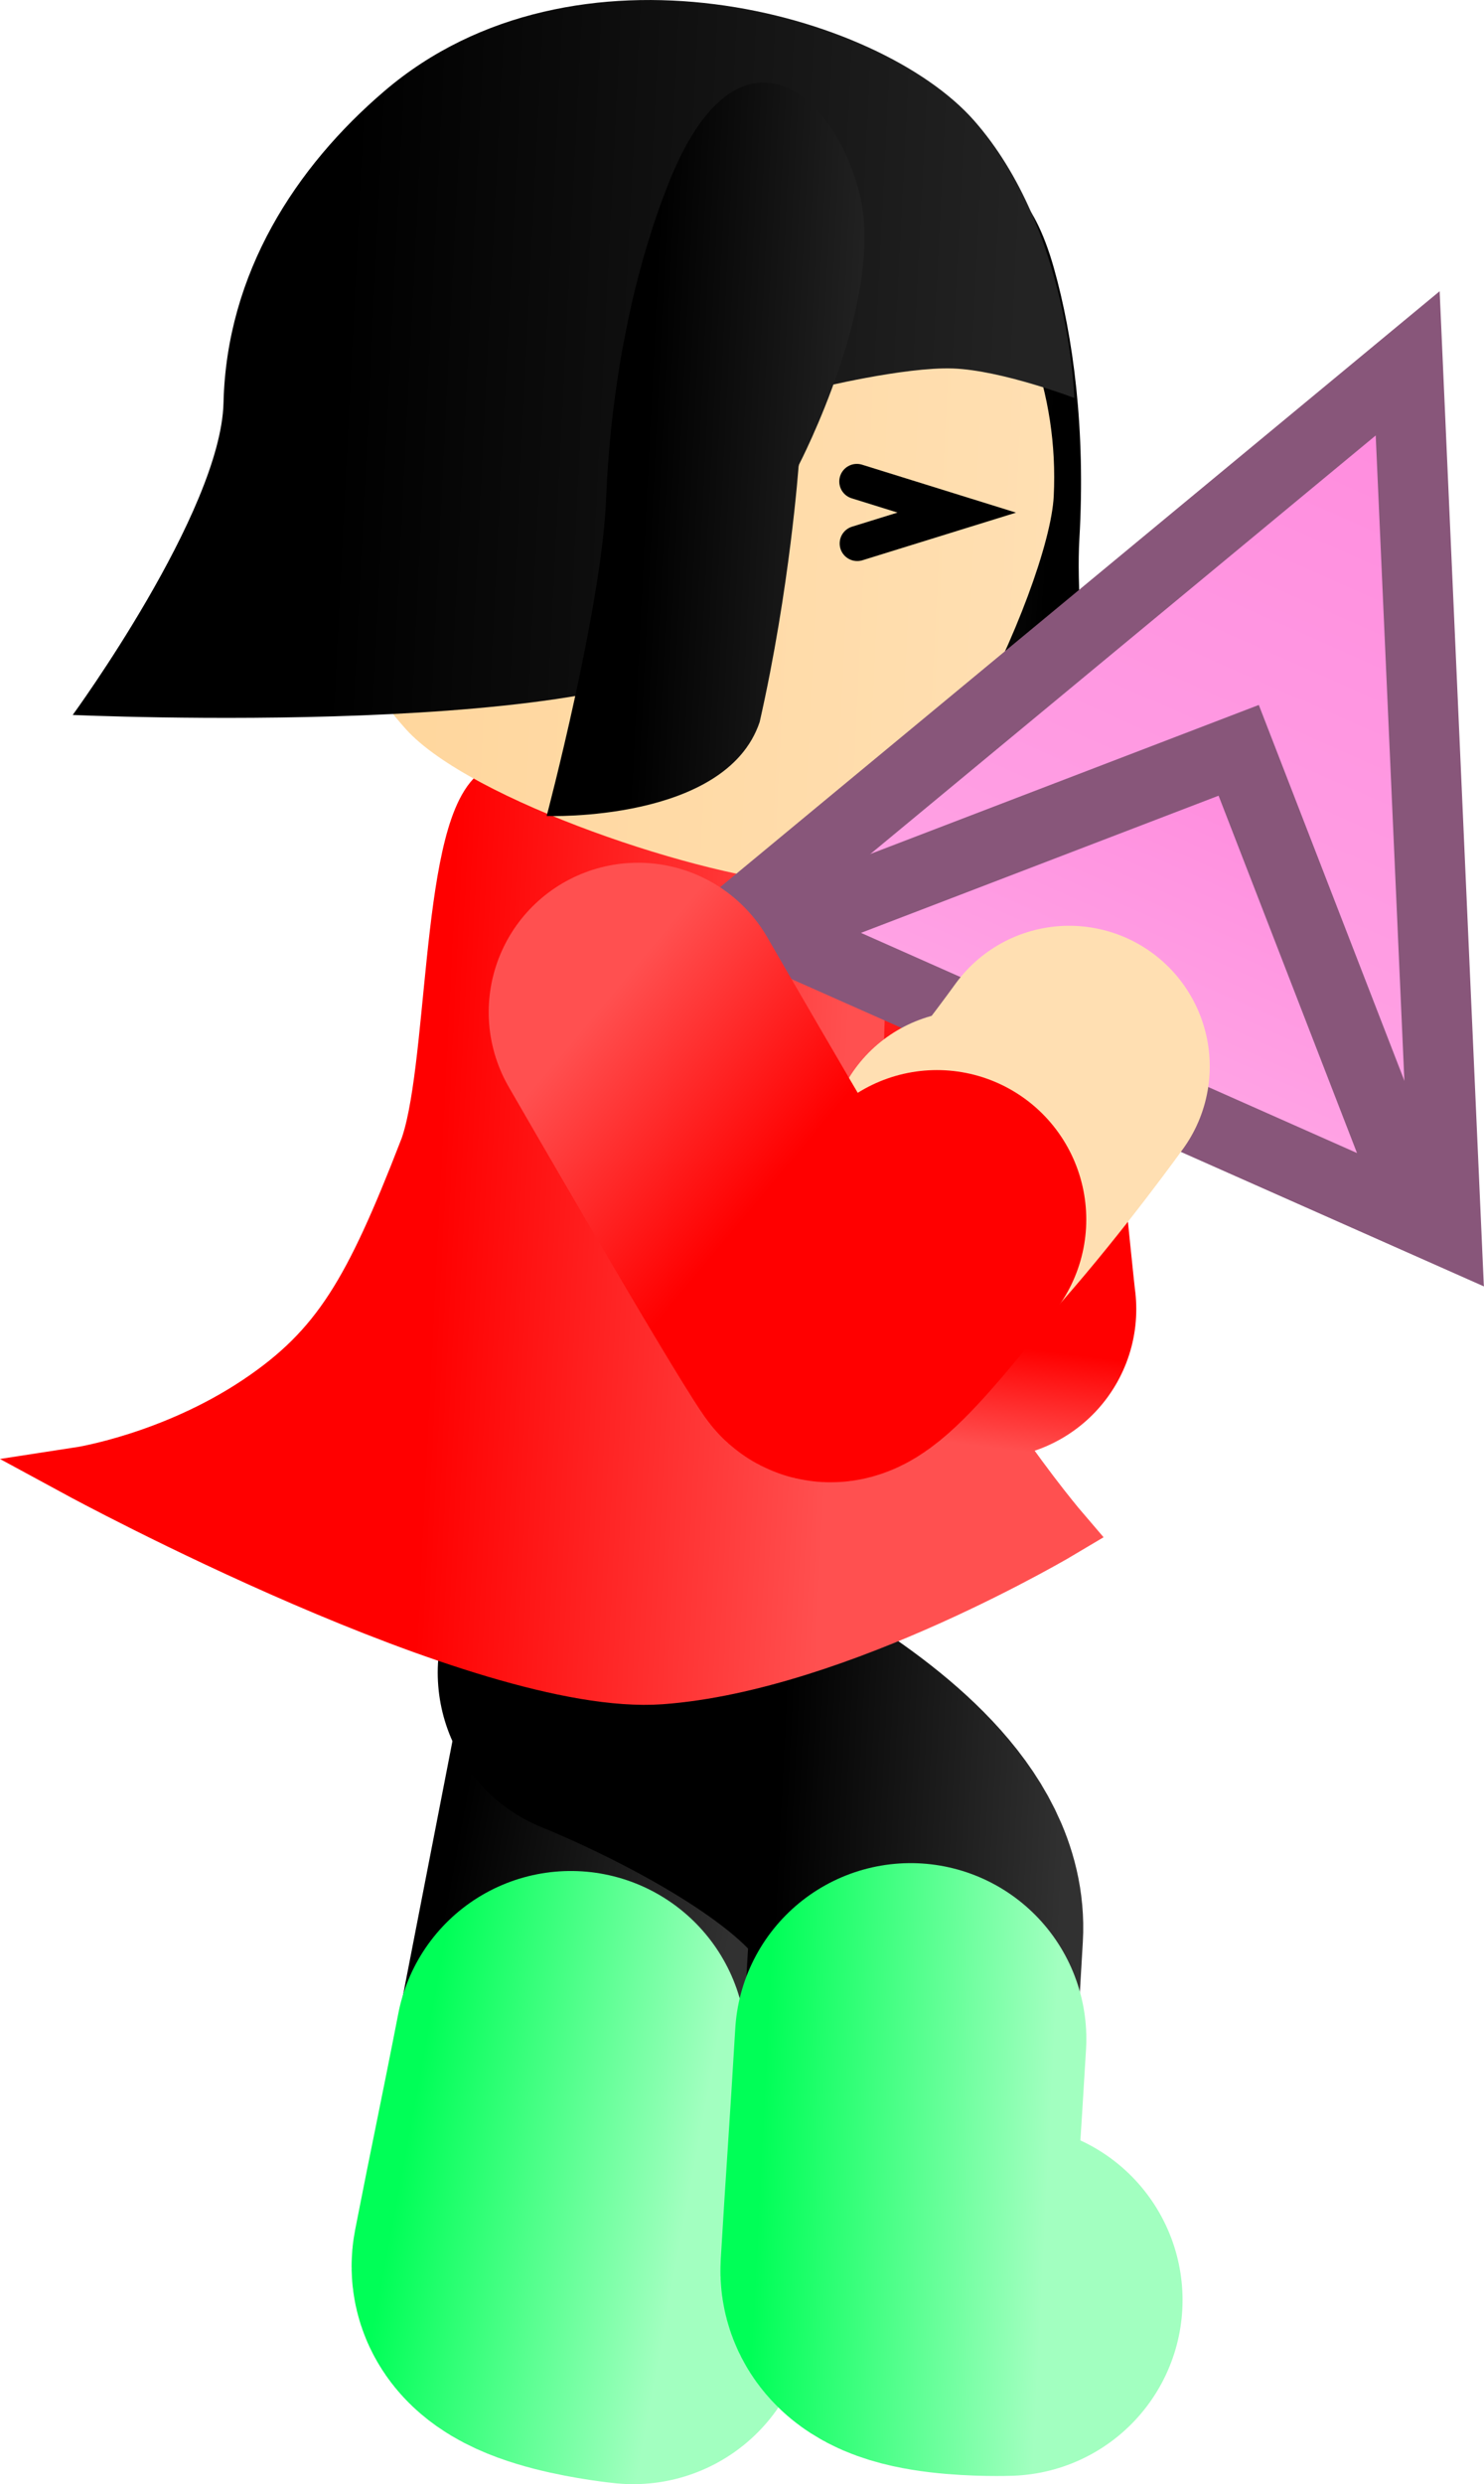 <svg version="1.1" xmlns="http://www.w3.org/2000/svg" xmlns:xlink="http://www.w3.org/1999/xlink" width="42.233" height="70.652" viewBox="0,0,42.233,70.652"><defs><linearGradient x1="248.547" y1="176.006" x2="247.147" y2="182.875" gradientUnits="userSpaceOnUse" id="color-1"><stop offset="0" stop-color="#ff5050"/><stop offset="1" stop-color="#ff0000"/></linearGradient><linearGradient x1="233.316" y1="205.199" x2="241.358" y2="206.69" gradientUnits="userSpaceOnUse" id="color-2"><stop offset="0" stop-color="#000000"/><stop offset="1" stop-color="#313131"/></linearGradient><linearGradient x1="233.502" y1="205.226" x2="241.543" y2="206.717" gradientUnits="userSpaceOnUse" id="color-3"><stop offset="0" stop-color="#00ff57"/><stop offset="1" stop-color="#a2ffc0"/></linearGradient><linearGradient x1="242.642" y1="205.788" x2="250.811" y2="206.196" gradientUnits="userSpaceOnUse" id="color-4"><stop offset="0" stop-color="#000000"/><stop offset="1" stop-color="#313131"/></linearGradient><linearGradient x1="242.635" y1="205.781" x2="250.804" y2="206.188" gradientUnits="userSpaceOnUse" id="color-5"><stop offset="0" stop-color="#00ff57"/><stop offset="1" stop-color="#a2ffc0"/></linearGradient><linearGradient x1="233.36" y1="179.882" x2="244.8" y2="180.453" gradientUnits="userSpaceOnUse" id="color-6"><stop offset="0" stop-color="#ff0000"/><stop offset="1" stop-color="#ff5050"/></linearGradient><linearGradient x1="233.36" y1="179.882" x2="244.8" y2="180.453" gradientUnits="userSpaceOnUse" id="color-7"><stop offset="0" stop-color="#ff0000"/><stop offset="1" stop-color="#ff5050"/></linearGradient><linearGradient x1="250.502" y1="165.906" x2="245.327" y2="165.648" gradientUnits="userSpaceOnUse" id="color-8"><stop offset="0" stop-color="#000000"/><stop offset="1" stop-color="#232323"/></linearGradient><linearGradient x1="251.128" y1="165.937" x2="244.701" y2="165.616" gradientUnits="userSpaceOnUse" id="color-9"><stop offset="0" stop-color="#000000"/><stop offset="1" stop-color="#313131"/></linearGradient><linearGradient x1="229.424" y1="165.153" x2="250.586" y2="166.209" gradientUnits="userSpaceOnUse" id="color-10"><stop offset="0" stop-color="#ffd59a"/><stop offset="1" stop-color="#ffdfb2"/></linearGradient><linearGradient x1="229.47" y1="164.234" x2="250.632" y2="165.289" gradientUnits="userSpaceOnUse" id="color-11"><stop offset="0" stop-color="#ffd499"/><stop offset="1" stop-color="#ffd599"/></linearGradient><linearGradient x1="230.339" y1="162.14" x2="249.593" y2="163.1" gradientUnits="userSpaceOnUse" id="color-12"><stop offset="0" stop-color="#000000"/><stop offset="1" stop-color="#232323"/></linearGradient><linearGradient x1="228.013" y1="162.024" x2="251.92" y2="163.216" gradientUnits="userSpaceOnUse" id="color-13"><stop offset="0" stop-color="#000000"/><stop offset="1" stop-color="#313131"/></linearGradient><linearGradient x1="238.99" y1="164.774" x2="245.206" y2="165.084" gradientUnits="userSpaceOnUse" id="color-14"><stop offset="0" stop-color="#000000"/><stop offset="1" stop-color="#232323"/></linearGradient><linearGradient x1="238.239" y1="164.736" x2="245.957" y2="165.121" gradientUnits="userSpaceOnUse" id="color-15"><stop offset="0" stop-color="#000000"/><stop offset="1" stop-color="#313131"/></linearGradient><linearGradient x1="260.705" y1="161.509" x2="242.771" y2="201.94" gradientUnits="userSpaceOnUse" id="color-16"><stop offset="0" stop-color="#ff8bde"/><stop offset="1" stop-color="#ffbeec"/></linearGradient><linearGradient x1="255.896" y1="172.515" x2="247.702" y2="190.989" gradientUnits="userSpaceOnUse" id="color-17"><stop offset="0" stop-color="#ff8bde"/><stop offset="1" stop-color="#ffbeec"/></linearGradient><linearGradient x1="248.974" y1="192.364" x2="249.343" y2="189.462" gradientUnits="userSpaceOnUse" id="color-18"><stop offset="0" stop-color="#ff5050"/><stop offset="1" stop-color="#ff0000"/></linearGradient><linearGradient x1="237.409" y1="180.19" x2="242.788" y2="184.686" gradientUnits="userSpaceOnUse" id="color-19"><stop offset="0" stop-color="#ff5050"/><stop offset="1" stop-color="#ff0000"/></linearGradient></defs><g transform="translate(-220.644,-151.175)"><g data-paper-data="{&quot;isPaintingLayer&quot;:true}" fill-rule="nonzero" stroke-linejoin="miter" stroke-miterlimit="10" stroke-dasharray="" stroke-dashoffset="0" style="mix-blend-mode: normal"><g data-paper-data="{&quot;index&quot;:null}" fill="none" stroke-linecap="round"><path d="M247.244,176.749c0,0 1.269,6.952 1.49,9.524" stroke="#ffdfb2" stroke-width="8"/><path d="M247.316,176.698c0,0 1.006,7.319 1.103,8.806" stroke="url(#color-1)" stroke-width="8.5"/></g><path d="M238.48,216.8c0,0 -3.194,-0.319 -3.008,-1.274c0.459,-2.356 1.327,-6.816 1.838,-9.442c0.728,-3.738 2.197,-11.285 2.197,-11.285" fill="none" stroke="url(#color-2)" stroke-width="9.5" stroke-linecap="round"/><path d="M238.666,216.827c0,0 -3.194,-0.319 -3.008,-1.274c0.459,-2.356 0.719,-3.539 1.231,-6.165" fill="none" stroke="url(#color-3)" stroke-width="10" stroke-linecap="round"/><path d="M237.851,198.745c0,0 9.09,3.586 8.867,7.388c-0.157,2.671 -0.424,7.207 -0.565,9.603c-0.057,0.972 3.151,0.863 3.151,0.863" fill="none" stroke="url(#color-4)" stroke-width="9.5" stroke-linecap="round"/><path d="M249.298,216.591c0,0 -3.208,0.11 -3.151,-0.863c0.141,-2.396 0.256,-3.893 0.413,-6.564" fill="none" stroke="url(#color-5)" stroke-width="10" stroke-linecap="round"/><path d="M232.724,183.901c0.844,-2.167 0.613,-8.905 1.998,-10.15c1.038,-0.934 8.049,-1.678 9.732,1.562c0.916,1.764 0.618,4.47 0.621,5.424c0.003,0.953 0.044,2.374 1.04,5.773c1.154,3.941 4.815,8.204 4.815,8.204c0,0 -6.411,3.835 -11.483,4.202c-5.072,0.367 -16.544,-5.853 -16.544,-5.853c0,0 2.621,-0.402 5.068,-2.041c2.296,-1.538 3.207,-3.154 4.752,-7.121z" fill="url(#color-6)" stroke="url(#color-7)" stroke-width="1.463" stroke-linecap="butt"/><path d="M252.013,174.208c0,0 -4.245,-0.271 -4.8,-2.753c-0.398,-3.268 -0.31,-6.223 -0.31,-6.223c0,0 -1.673,-4.221 -0.779,-6.664c0.893,-2.443 3.329,-3.963 4.511,0.225c0.551,1.951 0.908,4.595 0.727,7.709c-0.152,2.616 0.65,7.706 0.65,7.706z" data-paper-data="{&quot;index&quot;:null}" fill="url(#color-8)" stroke="url(#color-9)" stroke-width="0" stroke-linecap="butt"/><path d="M240.582,154.115c2.92,0.146 5.505,1.471 7.324,3.493c1.819,2.023 2.872,4.744 2.726,7.681c-0.13,2.601 -4.089,11.177 -7.008,11.031c-2.92,-0.146 -9.609,-2.384 -11.428,-4.406c-1.819,-2.023 -2.872,-4.744 -2.726,-7.681c0.146,-2.937 1.465,-5.539 3.476,-7.371c2.011,-1.831 4.716,-2.893 7.635,-2.747z" fill="url(#color-10)" stroke="url(#color-11)" stroke-width="0" stroke-linecap="butt"/><path d="M222.714,171.508c0,0 4.217,-5.774 4.291,-8.879c0.088,-3.695 2.058,-6.709 4.577,-8.863c5.406,-4.623 14.066,-2.246 16.782,0.837c2.716,3.083 2.855,7.891 2.855,7.891c0,0 -2.068,-0.789 -3.454,-0.839c-1.386,-0.05 -3.916,0.573 -3.916,0.573c0,0 -0.395,3.487 -2.667,7.223c-2.661,2.776 -18.468,2.058 -18.468,2.058z" fill="url(#color-12)" stroke="url(#color-13)" stroke-width="0" stroke-linecap="butt"/><path d="M236.201,174.383c0,0 1.563,-5.906 1.692,-9.009c0.153,-3.692 0.894,-6.767 1.784,-9.002c1.91,-4.798 4.64,-2.716 5.418,0.27c0.777,2.986 -1.722,7.765 -1.722,7.765c0,0 -0.246,3.495 -1.109,7.3c-0.957,2.861 -6.062,2.676 -6.062,2.676z" fill="url(#color-14)" stroke="url(#color-15)" stroke-width="0" stroke-linecap="butt"/><path d="M245.029,164.869l2.844,0.885l-2.833,0.878" fill="none" stroke="#000000" stroke-width="1" stroke-linecap="round"/><g stroke="#88567a" stroke-width="2" stroke-linecap="butt"><path d="M241.674,177.261l19.031,-15.752l1.097,24.68z" fill="url(#color-16)"/><path d="M242.528,177.64l13.368,-5.125l5.174,13.349z" fill="url(#color-17)"/></g><g data-paper-data="{&quot;index&quot;:null}" fill="none" stroke-linecap="round"><path d="M248.577,188.097c-0.145,-0.896 -0.366,-4.171 -0.366,-4.171" stroke="#ffdfb2" stroke-width="8"/><path d="M248.731,188.408c-0.036,-0.259 -0.261,-2.505 -0.261,-2.505" stroke="url(#color-18)" stroke-width="8.5"/></g><g fill="none" stroke-linecap="round"><path d="M251.072,181.505c0,0 -6.199,8.637 -7.406,6.826c-1.431,-2.148 -4.775,-8.374 -4.775,-8.374" stroke="#ffdfb2" stroke-width="8"/><path d="M247.308,185.859c0,0 -2.768,3.689 -3.126,3.175c-0.852,-1.223 -5.38,-9.072 -5.38,-9.072" stroke="url(#color-19)" stroke-width="8.5"/></g></g></g></svg><!--rotationCenter:19.356056795234934:28.825375300048165-->